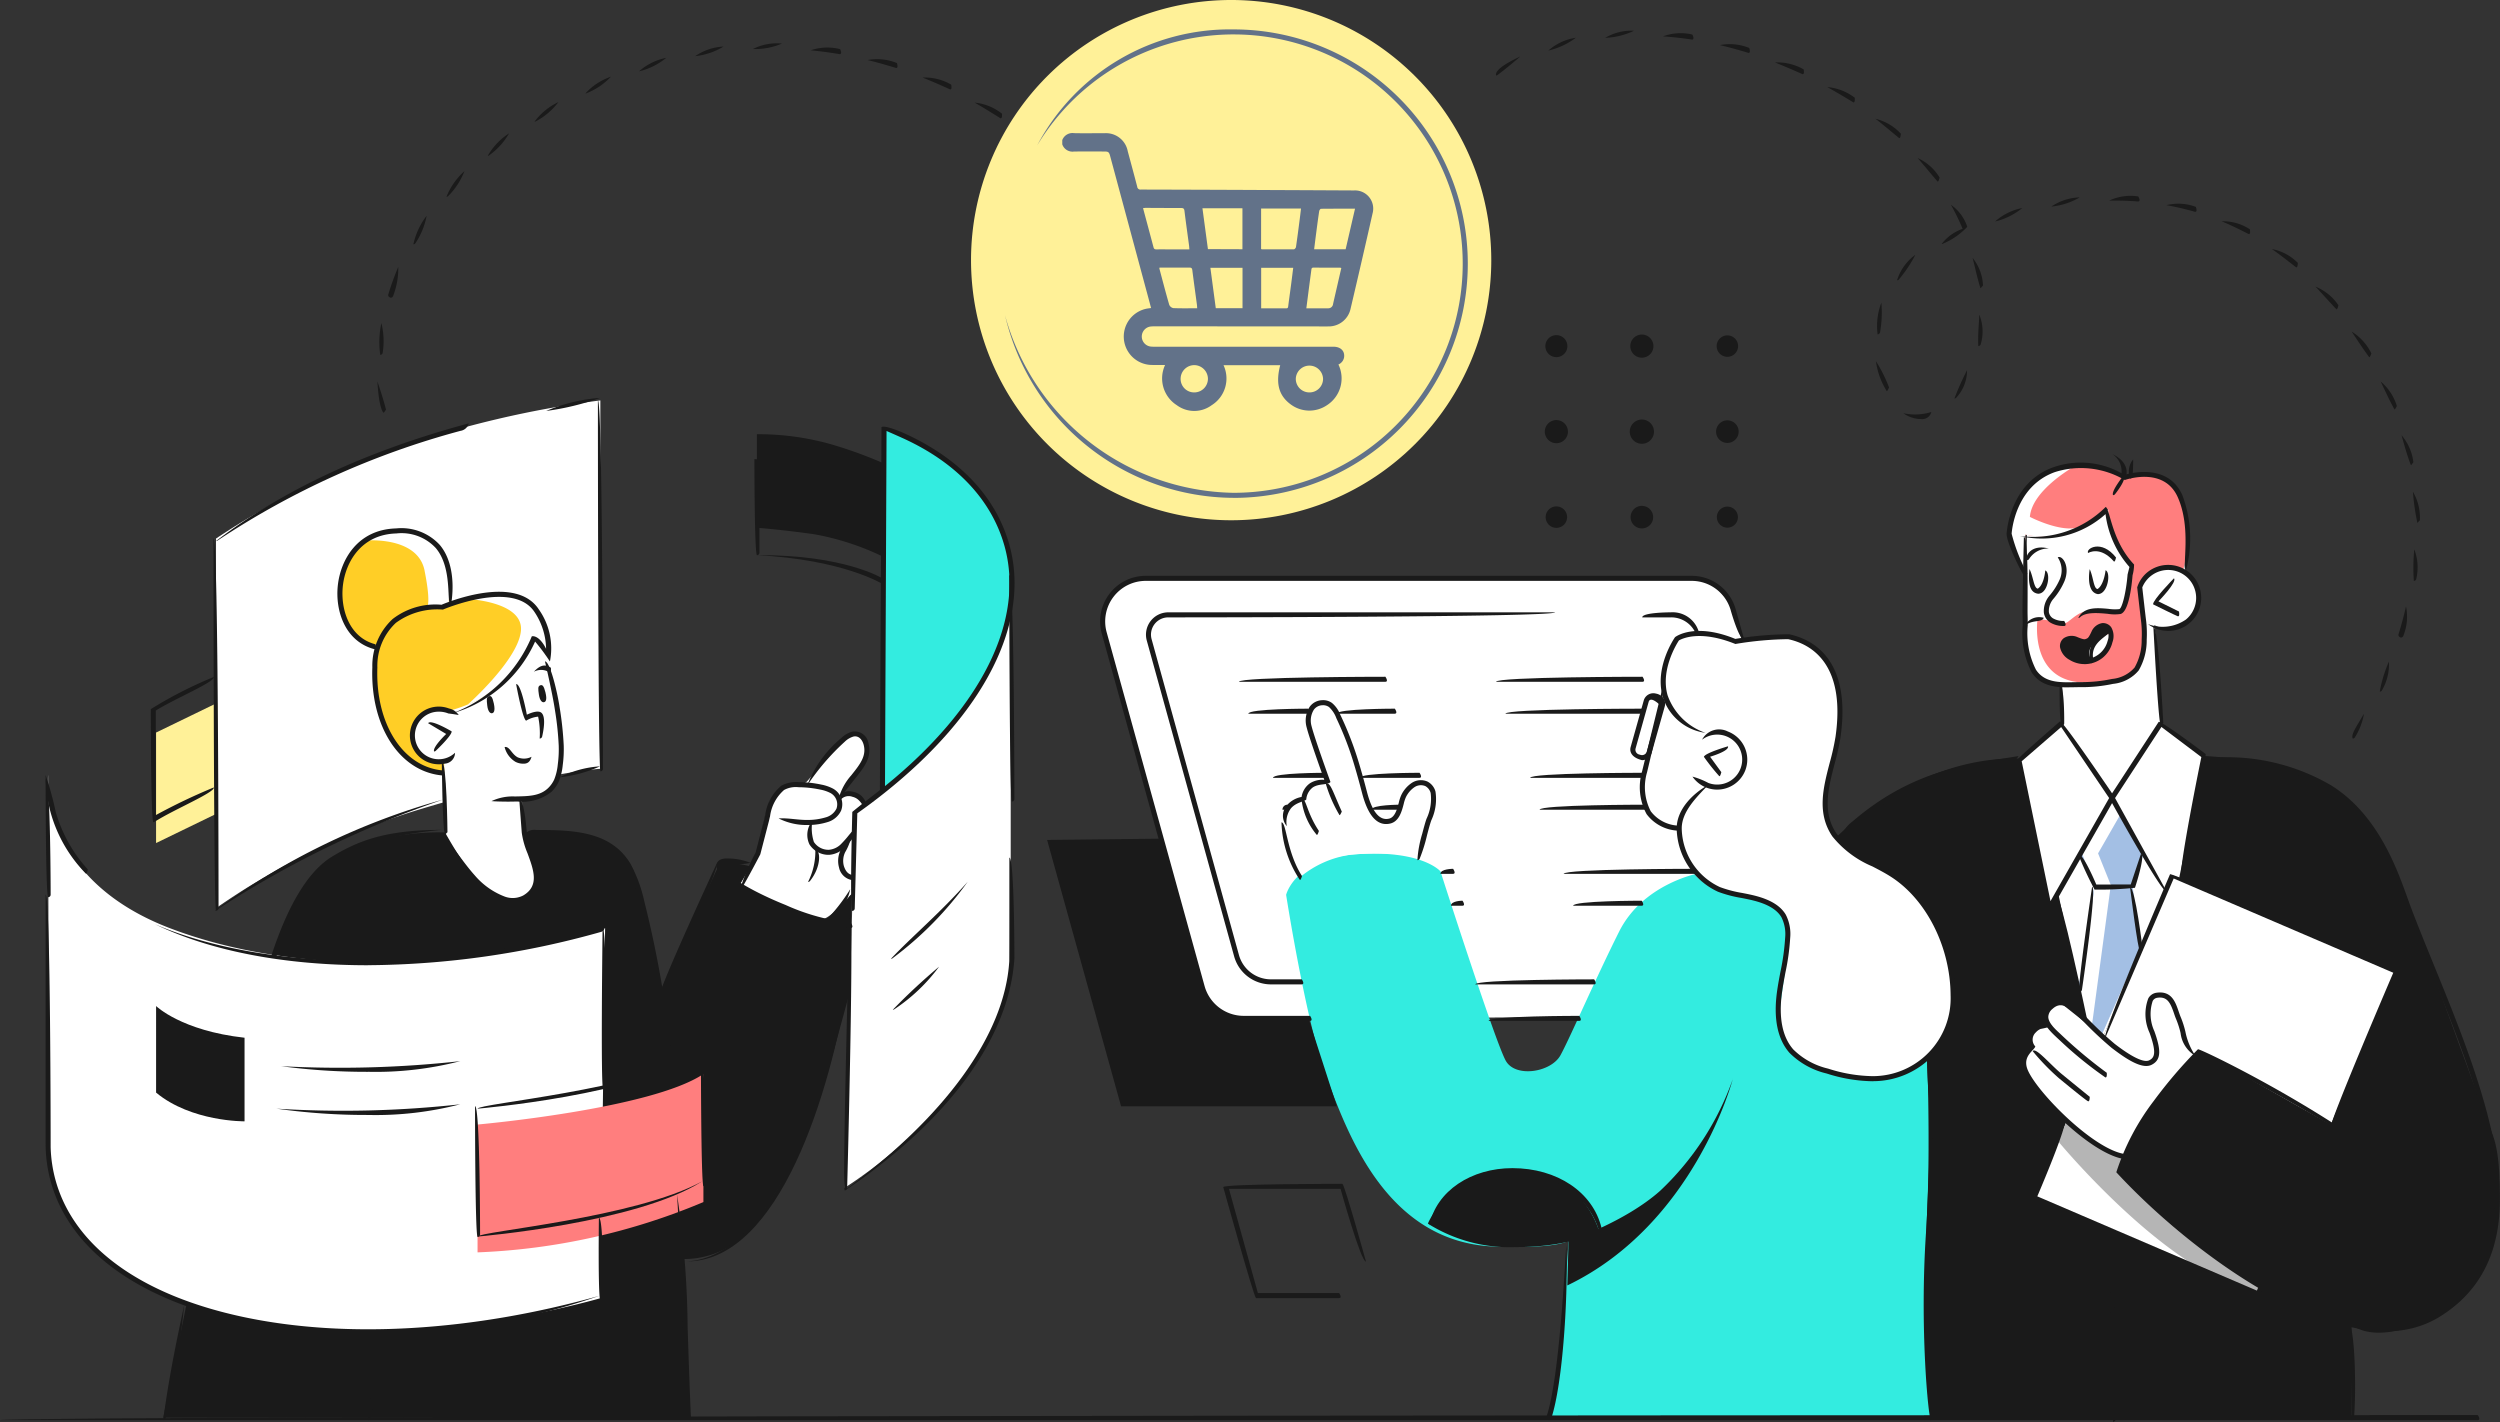 <svg id="Grupo_1016368" data-name="Grupo 1016368" xmlns="http://www.w3.org/2000/svg" xmlns:xlink="http://www.w3.org/1999/xlink" width="247.61" height="140.865" viewBox="0 0 247.61 140.865">
  <rect x="0" y="0" width="247.61" height="140.865" fill="#333333" stroke="none"/>
  <defs>
    <clipPath id="clip-path">
      <rect id="Rectángulo_347003" data-name="Rectángulo 347003" width="247.61" height="140.866" fill="none"/>
    </clipPath>
  </defs>
  <g id="Grupo_1016366" data-name="Grupo 1016366" clip-path="url(#clip-path)">
    <path id="Trazado_606793" data-name="Trazado 606793" d="M208.122,51.548s-.768,2.814.106,3.272c0,0,1.1,1.284,1,2.143s-.115,2.036-1.1,2.434-2.094,1.044-3.306.348L205.1,62.1l.51,7.478,4.77,3.626-2.231,11.9-2.678,10.028s-3.477,4.549-3.626,4.71-3.948,2.173-3.948,2.173-6.869-7.729-7.151-8.172-2.255-6.2-2.255-6.4,2.928-14.3,2.928-14.3l3.313-2.851s.853-.57.971-1.22a32.038,32.038,0,0,0,0-3.4,3.557,3.557,0,0,1-2.71-1.138C191.978,63.3,192,59.8,192,59.8l.215-8.985,3.192-.029,2.253-.754,1.765-1.11.52-.446,1.4-.846,3.886.846Z" transform="translate(8.546 2.159)" fill="#fff"/>
    <path id="Trazado_606794" data-name="Trazado 606794" d="M195.808,65.839s5.835.27,7.1-1.176.907-4.96.694-5.87a18.568,18.568,0,0,1-.247-2.775s1.528-2.888,4.253-1.6a13.746,13.746,0,0,0,.212-5.627c-.592-2.564-2.434-4.532-5.9-3.418a10.212,10.212,0,0,0-5.457-1.248c-3.007.206-6.121,3.713-6.1,6.866,0,0,1.509,3.767,1.486,3.673s.113-3.718.113-3.718a8.525,8.525,0,0,0,3.848-.108,16.346,16.346,0,0,0,4.353-2.46s.249,4.081,2.437,5.693c0,0-.24.755-.258.91s-.143,3.274-.885,3.529-3.16-.322-4.18.284-1.171,1.122-1.873.928a11.326,11.326,0,0,0-2.108-.4,2.072,2.072,0,0,0-1.354.425s-.583,6.388,3.87,6.089" transform="translate(8.631 1.999)" fill="#ff7e7e"/>
    <path id="Trazado_606795" data-name="Trazado 606795" d="M173.975,79.689s7.782-8.042,18.1-7.806L195.087,86.7l.868-1.525,2.6,12.436,1.844,1.843,6.876-16.024.671.286,2.475-12.087a37.26,37.26,0,0,1,10.331,2.023c4.294,1.75,7.183,4.865,10.431,14.067s6.651,18.346,7.84,21.5,1.4,13.944-5.105,17.554-8.895,1.169-8.895,1.169v9.21h-41.67Z" transform="translate(7.888 3.248)" fill="#1a1a1a"/>
    <path id="Trazado_606796" data-name="Trazado 606796" d="M20.467,51.62V88.227a71.806,71.806,0,0,1,20.567-9.9c12.278-3.671,17.5-3.9,17.5-3.9V37.939a99.7,99.7,0,0,0-20.031,4.7A80.068,80.068,0,0,0,20.467,51.62" transform="translate(0.928 1.72)" fill="#fff"/>
    <path id="Trazado_606797" data-name="Trazado 606797" d="M83.58,88.078s-8.337-.913-13.169-5.794L64.707,94.6S63,86.566,62.559,84.615s-.5-5.808-11.115-5.745l-8.373,0s-9.986-.373-13.387,5.243-3.542,8.459-3.542,8.459l-8.356,32.963-2.322,11.3h52.02l-.561-15.711a8.818,8.818,0,0,0,7.428-3.889,45.6,45.6,0,0,0,6.239-12.352c.913-2.9,2.892-10.276,2.892-10.276Z" transform="translate(0.701 3.575)" fill="#1a1a1a"/>
    <path id="Trazado_606798" data-name="Trazado 606798" d="M167.776,60.906,166.708,57.3l-1.721-1.908-1.692-.564H108.272l-1.491.448-1.82,1.82-.569,1.682.437,2.132,9.426,34.077.709,1.6,1.211,1.143,1.3.653,34.347-.122,21.962-12.892Z" transform="translate(4.733 2.486)" fill="#fff"/>
    <path id="Trazado_606799" data-name="Trazado 606799" d="M163.094,59.9l-1-1.226-1.38-.415-50.123.01-1.292.666-.482,1.486,8.919,32.133.914,1.208,1.8.846h33.511s17.347-12.858,17.347-13S163.094,59.9,163.094,59.9" transform="translate(4.934 2.641)" fill="#fff"/>
    <path id="Trazado_606800" data-name="Trazado 606800" d="M162.566,82.867s-5.374,1.045-7.72,5.724-4.891,10.575-5.814,12.256-4.388,2.251-5.388.6-6.5-18.812-6.5-18.812-1.775-2.092-8.106-1.716-7.179,4.045-7.179,4.045,2.033,13.06,4.071,18.288,5.915,16.59,17.248,16.559c0,0,4.86.231,6.651-.563,0,0-.895,14.78-1.945,17.493h37.832s-.481-13.12-.462-17.1.614-10.854.245-14.978a41.869,41.869,0,0,1,0-7.462l-16.247-16Z" transform="translate(5.525 3.667)" fill="#33ece0"/>
    <path id="Trazado_606801" data-name="Trazado 606801" d="M147.511,33.933a1.09,1.09,0,1,0-1.09-1.09,1.089,1.089,0,0,0,1.09,1.09" transform="translate(6.638 1.44)" fill="#1a1a1a"/>
    <path id="Trazado_606802" data-name="Trazado 606802" d="M155.615,33.991a1.146,1.146,0,1,0-1.147-1.147,1.147,1.147,0,0,0,1.147,1.147" transform="translate(7.003 1.437)" fill="#1a1a1a"/>
    <path id="Trazado_606803" data-name="Trazado 606803" d="M163.713,33.9a1.062,1.062,0,1,0-1.063-1.061,1.061,1.061,0,0,0,1.063,1.061" transform="translate(7.374 1.441)" fill="#1a1a1a"/>
    <path id="Trazado_606804" data-name="Trazado 606804" d="M147.514,42.093a1.146,1.146,0,1,0-1.147-1.147,1.146,1.146,0,0,0,1.147,1.147" transform="translate(6.636 1.805)" fill="#1a1a1a"/>
    <path id="Trazado_606805" data-name="Trazado 606805" d="M155.617,42.151a1.2,1.2,0,1,0-1.2-1.2,1.2,1.2,0,0,0,1.2,1.2" transform="translate(7.001 1.802)" fill="#1a1a1a"/>
    <path id="Trazado_606806" data-name="Trazado 606806" d="M163.716,42.063a1.118,1.118,0,1,0-1.12-1.117,1.117,1.117,0,0,0,1.12,1.117" transform="translate(7.372 1.806)" fill="#1a1a1a"/>
    <path id="Trazado_606807" data-name="Trazado 606807" d="M147.51,50.106a1.062,1.062,0,1,0-1.061-1.061,1.061,1.061,0,0,0,1.061,1.061" transform="translate(6.64 2.175)" fill="#1a1a1a"/>
    <path id="Trazado_606808" data-name="Trazado 606808" d="M155.613,50.164a1.117,1.117,0,1,0-1.117-1.117,1.117,1.117,0,0,0,1.117,1.117" transform="translate(7.005 2.173)" fill="#1a1a1a"/>
    <path id="Trazado_606809" data-name="Trazado 606809" d="M163.712,50.086a1.043,1.043,0,1,0-1.043-1.042,1.042,1.042,0,0,0,1.043,1.042" transform="translate(7.375 2.176)" fill="#1a1a1a"/>
    <path id="Trazado_606810" data-name="Trazado 606810" d="M134.93,81.79l1.226-4.052s.99-2.679-.4-3.126-2.231,1.1-2.49,1.939-.582,2.224-2.276,1.519c0,0-.927-.658-1.607-3.536a44.589,44.589,0,0,0-2.319-6.529s-.678-1.845-2.008-1.35-1.017,2.1-.613,3.321,1.439,4.546,1.439,4.546-2.143-.185-2.268,1.614c0,0-1.826.563-1.936,1.915a12.406,12.406,0,0,0,.866,4.541c.363.751.681,1.291.681,1.291a9.966,9.966,0,0,1,5.1-2.252,30.07,30.07,0,0,1,6.6.158" transform="translate(5.516 3.018)" fill="#fff"/>
    <path id="Trazado_606811" data-name="Trazado 606811" d="M42.3,79.69l-.086-7.039s-2.173.691-3.141-2.026,3.6-3.211,4.058-2.978c0,0,2.889-1.356,4.074-2.085,2.215-1.365,3.937-5.19,3.937-5.19l1.344,1.917,1.2,7.036s.4,4.677-.656,5.793a4.04,4.04,0,0,1-3.116,1.291l.247,3.3s.839,2.7.96,3.159.753,2.659-1.238,3.259-3.651-.626-4.639-1.809A48.677,48.677,0,0,1,42.3,79.69" transform="translate(1.766 2.737)" fill="#fff"/>
    <path id="Trazado_606812" data-name="Trazado 606812" d="M70.149,84.345l1.681-2.851s.969-5.124,1.38-5.5a3.218,3.218,0,0,1,3.064-1.431,3.256,3.256,0,0,0,.476-.323c.056-.079,3.989-4.519,3.989-4.519a1.666,1.666,0,0,1,1.554.2,1.848,1.848,0,0,1,.146,2.259c-.351.615-2.356,3.272-2.356,3.272s2.029.02,2.238.933l-.837.88-.258,8.041s-1.98,2.408-2.96,2.587c0,0-6.373-1.841-8.116-3.549" transform="translate(3.18 3.156)" fill="#fff"/>
    <path id="Trazado_606813" data-name="Trazado 606813" d="M52.643,62.7a5.675,5.675,0,0,0-1.321-4.957c-2.051-2.414-8.478-.085-8.478-.085a6.818,6.818,0,0,0-.437-5.057,5.237,5.237,0,0,0-6.945-1.762c-2.654,1.331-3.635,4.756-3.114,7.1s2.138,3.769,3.637,3.833a13.934,13.934,0,0,0,.129,6.252c.866,3.353,2.979,6,6.426,6.242l-.015-1.161s-2.59.39-3-1.821a2.739,2.739,0,0,1,1.851-3.259,8.031,8.031,0,0,1,1.7.083,14.143,14.143,0,0,0,3.049-1.2,14.151,14.151,0,0,0,3.484-2.964c.418-.558,1.872-2.993,1.872-2.993a5.44,5.44,0,0,1,1.16,1.747" transform="translate(1.461 2.276)" fill="#ffce26"/>
    <path id="Trazado_606814" data-name="Trazado 606814" d="M157.719,65.972s-.407-3.88,1.244-5.443a8.7,8.7,0,0,1,5.735.285,30.37,30.37,0,0,1,5.15-.5c1.362.156,4.523,2.185,4.95,4.82a16.448,16.448,0,0,1-.19,6.6c-.43,1.679-1.217,4.315-.933,5.945a6.4,6.4,0,0,0,3.9,4.749,14.093,14.093,0,0,1,5.729,4.356c.932,1.429,2.811,4.879,2.989,7.5s-.8,6.846-3.153,8.243a10.273,10.273,0,0,1-9.425.79c-3.8-1.544-4.574-3.506-4.66-4.783s1.142-7.631.92-9.02a4.369,4.369,0,0,0-3.841-3.4c-2.258-.271-5.708-1.07-6.335-4.055s-.852-4.558-.852-4.558Z" transform="translate(7.149 2.728)" fill="#fff"/>
    <path id="Trazado_606815" data-name="Trazado 606815" d="M161.738,69.8a3.526,3.526,0,0,1,2.468-.033,2.867,2.867,0,0,1,1.414,3.439,2.812,2.812,0,0,1-3.31,1.654s-2.841,1.9-3,3.961a3.074,3.074,0,0,1-3.19-1.577,5.911,5.911,0,0,1-.447-3.442c.164-.789.262-1.784.262-1.784l-.918-.191-.366-.655,1.454-4.844.489-.471.873.429.253-.393s1.831,3.543,4.014,3.911" transform="translate(7.012 2.986)" fill="#fff"/>
    <path id="Trazado_606816" data-name="Trazado 606816" d="M81.037,78.587l-1.009,37.219s14.349-8.752,16.449-21.357V58.429a14.61,14.61,0,0,0-2.069-10.05c-3.163-5.054-10.482-7.911-10.482-7.911l-.158,35.943Z" transform="translate(3.628 1.835)" fill="#fff"/>
    <path id="Trazado_606817" data-name="Trazado 606817" d="M59.726,88.595l-.468,36.657s-14.087,4.063-25.834,3.263-19.752-3.734-24.091-7.986a15.547,15.547,0,0,1-4.691-9.113L4.559,73.424S3.6,83.614,16.619,88.6s27.62,3.071,28.954,2.934c2.551-.262,14.154-2.941,14.154-2.941" transform="translate(0.206 3.329)" fill="#fff"/>
    <path id="Trazado_606818" data-name="Trazado 606818" d="M45.248,106.764s17.185-1.526,22.37-5.005v12.684a63.935,63.935,0,0,1-22.37,4.983Z" transform="translate(2.051 4.614)" fill="#ff7e7e"/>
    <path id="Trazado_606819" data-name="Trazado 606819" d="M70.242,83.8l1-1.7s-2.851-.717-3.118-.162S70.242,83.8,70.242,83.8" transform="translate(3.088 3.705)" fill="#1a1a1a"/>
    <path id="Trazado_606820" data-name="Trazado 606820" d="M80.74,84.769s-1.855,2.275-2.619,2.438a13.224,13.224,0,0,0,2.619.5Z" transform="translate(3.542 3.843)" fill="#1a1a1a"/>
    <path id="Trazado_606821" data-name="Trazado 606821" d="M222.117,107.634l6.4-15.234-22.1-9.478-13.705,31.913,21.9,9.56.605-.7s-8.094-4.883-9.99-7.284a28.72,28.72,0,0,0-4.177-4.2,26.635,26.635,0,0,1,3.957-6.951,49.543,49.543,0,0,1,4.266-4.9Z" transform="translate(8.737 3.76)" fill="#fff"/>
    <path id="Trazado_606822" data-name="Trazado 606822" d="M203.359,81.365c-.118.087-1.069,2.9-1.069,2.9l.731,6.256L199.2,99.165l-1.688-1.729-.6-2.869,1.561-10.05-1.442-3.406,3.106-5.5Z" transform="translate(8.928 3.428)" fill="#a3bfe4"/>
    <path id="Trazado_606823" data-name="Trazado 606823" d="M198.176,62.774a2.672,2.672,0,0,1,.666-2.008A3.481,3.481,0,0,1,200.2,60s-.287-.712-.9-.667-.552,1.119-1.359,1.324-1.342-.379-1.943-.017-.821.443-.537.933a2.329,2.329,0,0,0,1.691,1.267c.837.06,1.024-.065,1.024-.065" transform="translate(8.856 2.69)" fill="#1a1a1a"/>
    <path id="Trazado_606824" data-name="Trazado 606824" d="M143.532,25.764A25.764,25.764,0,1,1,117.767,0a25.765,25.765,0,0,1,25.764,25.764" transform="translate(4.171)" fill="#fff198"/>
    <path id="Trazado_606825" data-name="Trazado 606825" d="M20.874,66.582V77.526L14.788,80.48V69.536Z" transform="translate(0.67 3.019)" fill="#fff198"/>
    <path id="Trazado_606826" data-name="Trazado 606826" d="M84.166,43.983v9.266a26.164,26.164,0,0,0-6.778-2.2c-3.277-.463-5.672-.642-5.672-.642V41.141a26.559,26.559,0,0,1,7.277.976,42.7,42.7,0,0,1,5.173,1.866" transform="translate(3.251 1.865)" fill="#1a1a1a"/>
    <path id="Trazado_606827" data-name="Trazado 606827" d="M83.766,40.468l-.158,35.943s5.581-3.889,8.362-8.314,4.189-8.342,4.345-9.668.538-6.353-1.628-9.3-3.074-4.822-10.922-8.665" transform="translate(3.791 1.835)" fill="#33ece0"/>
    <path id="Trazado_606828" data-name="Trazado 606828" d="M164.9,102.208s-3.764,14.407-16.4,20.474l.12-4.4s5.557-1.842,9.075-4.975a27.953,27.953,0,0,0,7.209-11.1" transform="translate(6.733 4.634)" fill="#1a1a1a"/>
    <path id="Trazado_606829" data-name="Trazado 606829" d="M199.807,102.974s-1.343.23-2.705.494L195,108.36s7.645,9.265,15.095,13.2l4.419,1.928.6-.694s-8.094-4.884-9.99-7.285a28.686,28.686,0,0,0-4.177-4.2,25.112,25.112,0,0,1,2.163-4.374Z" transform="translate(8.841 4.669)" fill="#b5b5b5"/>
    <path id="Trazado_606830" data-name="Trazado 606830" d="M208.562,100.454s-.913-2.125-1.166-2.948-.79-3.287-1.959-3.159-1.612,1.263-1.3,2.433,1.327,3.855.158,4.108-3.03-.963-4.343-2.125-4.6-3.735-4.6-3.735-1.046.393-1.3.962a1.747,1.747,0,0,0,.211,1.342,1.318,1.318,0,0,0-1.322.3c-.468.57-.66,1.56-.359,1.9,0,0-1.569,1.106-.555,2.51a26.085,26.085,0,0,0,4.3,4.847c1.834,1.517,3.1,2.836,5.358,3.377,0,0,1.91-3.757,2.888-5.116s3.979-4.7,3.979-4.7" transform="translate(8.691 4.277)" fill="#fff"/>
    <path id="Trazado_606831" data-name="Trazado 606831" d="M110.506,79.46l3.985,14.406.709,1.6,1.7,1.387.815.409,7.374-.026,2.82,8.735H106.538L99.212,79.588Z" transform="translate(4.498 3.603)" fill="#1a1a1a"/>
    <path id="Trazado_606832" data-name="Trazado 606832" d="M40.478,54.243c.712,3.555.19,3.7.19,3.7h1.47l.606-.31A6.773,6.773,0,0,0,42.3,52.6a5.238,5.238,0,0,0-6.946-1.762,5.1,5.1,0,0,0-.681.42c.944-.065,5.186-.129,5.808,2.981" transform="translate(1.572 2.276)" fill="#fff"/>
    <path id="Trazado_606833" data-name="Trazado 606833" d="M44.423,56.775c1.1.085,5.312.571,5.169,3.066-.166,2.863-5.264,7.38-5.281,7.394a11.78,11.78,0,0,0,1.267-.6,14.131,14.131,0,0,0,3.484-2.964c.419-.558,1.872-2.992,1.872-2.992a5.406,5.406,0,0,1,1.16,1.745,5.673,5.673,0,0,0-1.321-4.956c-1.284-1.512-4.286-1.162-6.35-.692" transform="translate(2.009 2.556)" fill="#fff"/>
    <path id="Trazado_606834" data-name="Trazado 606834" d="M200.086,59.969s-2.953,1.084-1.913,2.664a2.549,2.549,0,0,0,1.4-.837,3.05,3.05,0,0,0,.509-1.826" transform="translate(8.975 2.719)" fill="#fff"/>
    <path id="Trazado_606835" data-name="Trazado 606835" d="M191.96,50.944a7.562,7.562,0,0,0,5.343-.727c-1.812.58-4.887-1.022-4.887-1.022.207-2.57,4.057-4.812,4.556-5.091-.166,0-.333.007-.506.019-3.007.206-6.123,3.713-6.1,6.866,0,0,1.509,3.767,1.486,3.673s.113-3.718.113-3.718" transform="translate(8.631 2)" fill="#fff"/>
    <path id="Trazado_606836" data-name="Trazado 606836" d="M198.449,64.926c-6.317.4-5.342-6.257-5.342-6.257s-.284.043-.668.11a2.184,2.184,0,0,0-.569.31s-.583,6.388,3.87,6.089a27.4,27.4,0,0,0,4.437-.189,4.858,4.858,0,0,0-1.729-.063" transform="translate(8.698 2.66)" fill="#fff"/>
    <path id="Trazado_606837" data-name="Trazado 606837" d="M201.061,77.27l-2.193,3.822,1.262,3.14-1.878,13.949-.477-.436-.751-3.18,1.5-10.144-1.245-3.329,2.978-5.49Z" transform="translate(8.933 3.428)" fill="#fff"/>
    <path id="Trazado_606838" data-name="Trazado 606838" d="M152.247,116.893s-1.746-6.274-8.38-5.966-8.579,5.237-8.579,5.237a15.277,15.277,0,0,0,8.7,2.327c5.595,0,8.263-1.6,8.263-1.6" transform="translate(6.134 5.029)" fill="#1a1a1a"/>
    <path id="Trazado_606839" data-name="Trazado 606839" d="M70.148,84.614a20.885,20.885,0,0,1,1.514-3.538l.832-3.242c.035-.156.072-.32.114-.481a4.561,4.561,0,0,1,1.606-2.9,3.125,3.125,0,0,1,1.709-.35,11.179,11.179,0,0,1,2.249.247,4.181,4.181,0,0,1,1.053.348,1.763,1.763,0,0,1,.9,2.231A2.132,2.132,0,0,1,78.86,78.04a6.475,6.475,0,0,1-2,.31,6.074,6.074,0,0,1-2.927-.653c.986-.051,1.865.154,2.776.154a6.257,6.257,0,0,0,1.974-.28,1.677,1.677,0,0,0,.984-.837,1.273,1.273,0,0,0-.677-1.589,3.6,3.6,0,0,0-.927-.3,10.7,10.7,0,0,0-2.147-.235,2.427,2.427,0,0,0-1.438.274,4.17,4.17,0,0,0-1.387,2.595c-.041.158-.076.317-.112.476l-.855,3.3c-.073.153-1.308,2.486-1.763,3.238a.25.25,0,0,1-.214.12" transform="translate(3.18 3.36)" fill="#1a1a1a"/>
    <path id="Trazado_606840" data-name="Trazado 606840" d="M80.888,83.6A1.572,1.572,0,0,1,79.5,82.337a2.456,2.456,0,0,1,.149-1.7,6.308,6.308,0,0,1,1.135-1.707,5.286,5.286,0,0,1-.677,1.9,1.964,1.964,0,0,0-.13,1.35c.183.584.47.867.935.917.207.4.1.5-.027.5" transform="translate(3.6 3.579)" fill="#1a1a1a"/>
    <path id="Trazado_606841" data-name="Trazado 606841" d="M79.623,75.869a5.637,5.637,0,0,1,1.217-2.213c.857-1.071,1.525-1.907,1.236-3.021-.119-.462-.463-.953-1.024-.823a2.084,2.084,0,0,0-.851.511,23.19,23.19,0,0,0-3.73,4.351,11.456,11.456,0,0,1,3.4-4.731,2.552,2.552,0,0,1,1.065-.617,1.387,1.387,0,0,1,1.622,1.183c.349,1.357-.464,2.374-1.18,3.272-.623.784-1.094,1.384-1.56,1.988a.249.249,0,0,1-.2.1" transform="translate(3.467 3.141)" fill="#1a1a1a"/>
    <path id="Trazado_606842" data-name="Trazado 606842" d="M81.937,76.514c-.384-.629-.659-.883-1.13-1a1.064,1.064,0,0,0-1.161.3c-.066-.782.55-.965,1.28-.781a1.626,1.626,0,0,1,1.249,1.158c-.186.324-.212.327-.237.327" transform="translate(3.611 3.399)" fill="#1a1a1a"/>
    <path id="Trazado_606843" data-name="Trazado 606843" d="M78.629,81.14A2.233,2.233,0,0,1,76.7,80.1a2.194,2.194,0,0,1,.3-2.339,4.331,4.331,0,0,0,.141,2.1,1.715,1.715,0,0,0,1.488.779A1.924,1.924,0,0,0,79.9,80a9.392,9.392,0,0,0,.65-.735c.124-.151.253-.307.4-.479.23.5.1.65-.016.8-.211.254-.409.493-.685.769a2.4,2.4,0,0,1-1.6.785Z" transform="translate(3.468 3.526)" fill="#1a1a1a"/>
    <path id="Trazado_606844" data-name="Trazado 606844" d="M76.56,83.7a6.686,6.686,0,0,0,.723-3.208c.506.022.643,1.64-.528,3.114a.252.252,0,0,1-.2.094" transform="translate(3.471 3.65)" fill="#1a1a1a"/>
    <path id="Trazado_606845" data-name="Trazado 606845" d="M227.226,128.6c-8.761,0-20.362-8.868-26.709-15.748a23.59,23.59,0,0,1,3.712-7.069,46.667,46.667,0,0,1,4.377-5.117c.406.016,12.837,6.008,20.733,12.65-7.687-5.813-19.041-11.447-20.511-12.167a48.558,48.558,0,0,0-4.2,4.934,30.8,30.8,0,0,0-3.639,6.544c9.546,10.294,23.671,18.754,31.181,14.192,10.68-6.482,4.393-21.9-.658-34.3-.879-2.159-1.711-4.2-2.416-6.1-.075-.2-.157-.425-.243-.668-1.019-2.834-2.912-8.108-7.4-10.842a24.21,24.21,0,0,0-12.242-3.038,20.416,20.416,0,0,1,12.5,2.61c4.637,2.827,6.569,8.208,7.609,11.1.088.24.167.463.24.664.7,1.892,1.534,3.927,2.411,6.082,5.123,12.568,11.5,28.209.453,34.912a9.835,9.835,0,0,1-5.2,1.354" transform="translate(9.091 3.254)" fill="#1a1a1a"/>
    <path id="Trazado_606846" data-name="Trazado 606846" d="M201.7,110.4c-3.51-.541-9.49-6.791-10.109-8.906a1.862,1.862,0,0,1,.757-2.159,1.471,1.471,0,0,1,.251-1.828,1.772,1.772,0,0,1,.644-.458,1.525,1.525,0,0,1,1.339.176,9.116,9.116,0,0,1-1.156.29,1.292,1.292,0,0,0-.463.335.977.977,0,0,0-.057,1.4c-.134.413-1.186.9-.835,2.1.58,1.977,6.421,8.045,9.669,8.549.188.409.084.5-.039.5" transform="translate(8.682 4.396)" fill="#1a1a1a"/>
    <path id="Trazado_606847" data-name="Trazado 606847" d="M199.742,102.444a38.067,38.067,0,0,1-4.513-3.672c-.869-.8-1.642-1.515-1.644-2.332a1.549,1.549,0,0,1,.567-1.14c1.268-1.173,2.475-.016,3.19.676.146.139.361.354.617.609a35.734,35.734,0,0,0,2.714,2.541c.651.5,2.631,2,3.41,1.632.561-.268.737-.781.044-2.723A4.411,4.411,0,0,1,204,94.62a1.1,1.1,0,0,1,.787-.555c1.518-.233,1.9.925,2.22,1.855.073.213.143.422.226.609a9.349,9.349,0,0,1,.443,1.4,6.417,6.417,0,0,0,1,2.391,3.023,3.023,0,0,1-1.48-2.265,8.978,8.978,0,0,0-.417-1.321c-.088-.2-.165-.421-.241-.648-.36-1.056-.677-1.679-1.667-1.523a.606.606,0,0,0-.437.317,4.077,4.077,0,0,0,.165,2.99c.616,1.734.765,2.837-.3,3.342-.94.444-2.51-.6-3.925-1.685a35.964,35.964,0,0,1-2.765-2.585c-.253-.252-.464-.464-.609-.6-1.048-1.011-1.723-1.388-2.5-.67a1.059,1.059,0,0,0-.406.773c0,.6.681,1.222,1.176,1.678a46.618,46.618,0,0,0,4.615,3.866c.03.421-.051.462-.135.462" transform="translate(8.777 4.263)" fill="#1a1a1a"/>
    <path id="Trazado_606848" data-name="Trazado 606848" d="M198.091,104.568c-.158-.055-1.458-1.106-2.911-2.3a23.039,23.039,0,0,1-2.586-2.67c.284-.442,1.725,1.319,2.9,2.283,1.453,1.19,2.75,2.239,2.752,2.24-.013.412-.085.444-.158.444" transform="translate(8.732 4.513)" fill="#1a1a1a"/>
    <path id="Trazado_606849" data-name="Trazado 606849" d="M81.2,88.215a21.253,21.253,0,0,1-6.645-1.8C72.033,85.4,67.39,83.134,67.9,81.855c.223-.552.882-.527,1.268-.513a5.919,5.919,0,0,1,2.087.43,5.761,5.761,0,0,1-2.073.072c-.4-.016-.734-.009-.816.2-.158.391,1.95,2.124,6.377,3.906A21.188,21.188,0,0,0,81.2,87.716c.249.388.138.5,0,.5" transform="translate(3.077 3.688)" fill="#1a1a1a"/>
    <path id="Trazado_606850" data-name="Trazado 606850" d="M134.874,82.186a11.355,11.355,0,0,1,.475-2.608c.152-.574.294-1.114.426-1.485a4.571,4.571,0,0,0,.412-2.561,1.1,1.1,0,0,0-.534-.684,1.149,1.149,0,0,0-1.091.123,2.545,2.545,0,0,0-.823.968,3.459,3.459,0,0,0-.218.668c-.191.734-.454,1.74-1.33,1.95-1.262.3-2.2-.72-2.8-3.03-.247-.955-.477-1.783-.7-2.534a31.645,31.645,0,0,0-1.845-4.868,2.763,2.763,0,0,0-.729-1.106,1.006,1.006,0,0,0-.654-.176,1.076,1.076,0,0,0-.846.444,2.023,2.023,0,0,0-.226,1.624c.307,1.227,1.859,5.493,1.874,5.536-.3.326-1.137.121-1.754.536a1.637,1.637,0,0,0-.643,1.2c-.239.216-1.021.278-1.522.875a2.261,2.261,0,0,0-.408,1.758,1.57,1.57,0,0,1,.029-2.084,2.49,2.49,0,0,1,1.436-.806,2.028,2.028,0,0,1,.832-1.357,2.31,2.31,0,0,1,1.417-.338c-.394-1.1-1.486-4.153-1.748-5.2a2.513,2.513,0,0,1,.306-2.042,1.581,1.581,0,0,1,1.219-.647,1.485,1.485,0,0,1,.982.271,2.819,2.819,0,0,1,.811,1.138,32.9,32.9,0,0,1,1.945,5.1c.225.756.456,1.591.706,2.552.517,2,1.247,2.9,2.2,2.669.582-.138.791-.943.962-1.59a3.675,3.675,0,0,1,.262-.784,3.032,3.032,0,0,1,.992-1.146,1.637,1.637,0,0,1,1.582-.152,1.582,1.582,0,0,1,.794.993,4.966,4.966,0,0,1-.413,2.847c-.134.373-.273.9-.422,1.467a15.627,15.627,0,0,1-.733,2.338.252.252,0,0,1-.226.142" transform="translate(5.511 3.008)" fill="#1a1a1a"/>
    <path id="Trazado_606851" data-name="Trazado 606851" d="M124.828,79.261a6.594,6.594,0,0,1-1.521-3.623c.5.023.494,1.367,1.73,3.234-.114.374-.162.389-.209.389" transform="translate(5.591 3.429)" fill="#1a1a1a"/>
    <path id="Trazado_606852" data-name="Trazado 606852" d="M126.975,77.37a13.684,13.684,0,0,1-1.373-3.158c.5-.05.624.631,1.6,2.806-.158.346-.193.352-.228.352" transform="translate(5.695 3.365)" fill="#1a1a1a"/>
    <path id="Trazado_606853" data-name="Trazado 606853" d="M123.239,83.62a10.816,10.816,0,0,1-1.82-5.705c.5.032.5,2.932,2.031,5.32-.117.373-.165.386-.211.386" transform="translate(5.505 3.533)" fill="#1a1a1a"/>
    <path id="Trazado_606854" data-name="Trazado 606854" d="M197.61,63.1a2.806,2.806,0,0,1-1.482-.422,1.837,1.837,0,0,1-.943-1.246.978.978,0,0,1,.378-.906,1.414,1.414,0,0,1,1.36-.094c.628.254.7.226.857.163s.231-.091.517-.7a1.412,1.412,0,0,1,1.06-.856,1,1,0,0,1,.895.408,1.745,1.745,0,0,1,.124,1.486,2.832,2.832,0,0,1-2.767,2.17m-1.318-2.3a.716.716,0,0,0-.43.124.478.478,0,0,0-.179.46,1.383,1.383,0,0,0,.707.863,2.342,2.342,0,0,0,2.11.178,2.411,2.411,0,0,0,1.4-1.633,1.315,1.315,0,0,0-.038-1.046.471.471,0,0,0-.444-.216.932.932,0,0,0-.664.571c-.338.724-.484.837-.785.955s-.486.137-1.228-.165a1.2,1.2,0,0,0-.444-.091" transform="translate(8.849 2.676)" fill="#1a1a1a"/>
    <path id="Trazado_606855" data-name="Trazado 606855" d="M198.133,62.988a2.425,2.425,0,0,1,1.889-3.25c.034.508-2.114,1.1-1.646,2.938-.2.308-.222.312-.243.312" transform="translate(8.975 2.708)" fill="#1a1a1a"/>
    <path id="Trazado_606856" data-name="Trazado 606856" d="M193.146,56.361c-.435-.057-.841-.332-.9-1.367a6.236,6.236,0,0,1,.047-1.085c.39.8.42,1.891.821,1.949.5-.308.694-1.264.742-1.805.483.209.339,1.674-.261,2.147a.719.719,0,0,1-.448.162" transform="translate(8.716 2.444)" fill="#1a1a1a"/>
    <path id="Trazado_606857" data-name="Trazado 606857" d="M198.806,56.4c-1.168-.193-.847-2.241-.806-2.473.37.8.374,1.9.771,1.969.5-.3.735-1.3.8-1.866.477.227.286,1.753-.335,2.219a.719.719,0,0,1-.43.151" transform="translate(8.974 2.445)" fill="#1a1a1a"/>
    <path id="Trazado_606858" data-name="Trazado 606858" d="M48.057,76.554c-.471,0-.977-.01-1.492-.047a4.9,4.9,0,0,1,2.316-.463c1.391-.024,2.462-.043,3.28-.814a2.822,2.822,0,0,0,.625-.878,5.366,5.366,0,0,0,.348-1.471,11.367,11.367,0,0,0,.093-1.865,30,30,0,0,0-.364-3.458c-.241-1.665-.989-4.862-1-4.894.518.018,1.247,3.136,1.451,4.542a32.463,32.463,0,0,1,.409,3.8,11.807,11.807,0,0,1-.1,1.947,5.777,5.777,0,0,1-.389,1.609,3.33,3.33,0,0,1-.738,1.035,4.62,4.62,0,0,1-3.352.946c-.522.011-.8.015-1.1.015" transform="translate(2.111 2.841)" fill="#1a1a1a"/>
    <path id="Trazado_606859" data-name="Trazado 606859" d="M46.334,65.966c.193-.056.338.012.486.718.166.787-.022.954-.2.97s-.39-.207-.454-.777-.085-.837.169-.912" transform="translate(2.091 2.99)" fill="#1a1a1a"/>
    <path id="Trazado_606860" data-name="Trazado 606860" d="M51.2,64.933c.192-.064.339,0,.511.7.191.782.009.954-.17.977s-.4-.194-.48-.761-.113-.834.139-.917" transform="translate(2.312 2.943)" fill="#1a1a1a"/>
    <path id="Trazado_606861" data-name="Trazado 606861" d="M52.135,63.743a1.51,1.51,0,0,0-1.551-.068c.777-.851,1.288-.656,1.689-.391.023.419-.056.459-.138.459" transform="translate(2.293 2.859)" fill="#1a1a1a"/>
    <path id="Trazado_606862" data-name="Trazado 606862" d="M41.691,72.663a2.857,2.857,0,1,1,1.019-5.527,1.518,1.518,0,0,1,.961.646c-.754-.129-1.015-.149-1.018-.149a2.55,2.55,0,0,0-1.46-.13,2.357,2.357,0,1,0,2.114,4.019A1.089,1.089,0,0,1,42.3,72.6a2.888,2.888,0,0,1-.607.066" transform="translate(1.761 3.035)" fill="#1a1a1a"/>
    <path id="Trazado_606863" data-name="Trazado 606863" d="M41.154,71.326c-.171-.431,1.2-1.732,1.2-1.732l-1.79-1.068c.255-.43,2.33.809,2.33.809.044.4-1.57,1.922-1.57,1.922a.241.241,0,0,1-.171.069" transform="translate(1.839 3.103)" fill="#1a1a1a"/>
    <path id="Trazado_606864" data-name="Trazado 606864" d="M48.934,86.006a3.32,3.32,0,0,1-1.029-.171,7.8,7.8,0,0,1-3.149-2.222,16.243,16.243,0,0,1-2.706-4.256c1.177,1.406,2.06,2.794,3.077,3.921a7.325,7.325,0,0,0,2.934,2.081,2.266,2.266,0,0,0,1.854-.1c1.616-.947,1.039-2.514.428-4.174a8.125,8.125,0,0,1-.573-2.058s-.01-.13-.248-3.3c.5-.037.74,3.187.746,3.263a7.841,7.841,0,0,0,.544,1.928c.594,1.612,1.332,3.62-.642,4.778a2.451,2.451,0,0,1-1.238.315" transform="translate(1.906 3.433)" fill="#1a1a1a"/>
    <path id="Trazado_606865" data-name="Trazado 606865" d="M42.173,79.407c-.25-.248-.315-7.286-.315-7.286.5-.005.563,7.033.563,7.033-.248.253-.249.253-.249.253" transform="translate(1.898 3.27)" fill="#1a1a1a"/>
    <path id="Trazado_606866" data-name="Trazado 606866" d="M65.278,135.523c-.389-3.287-.486-6.315-.581-9.244-.136-4.25-.275-8.645-.548-13.1a92.74,92.74,0,0,1,1.048,13.08c.094,2.928.19,5.954.329,9a2.914,2.914,0,0,1-.249.261" transform="translate(2.908 5.131)" fill="#1a1a1a"/>
    <path id="Trazado_606867" data-name="Trazado 606867" d="M64.142,102.657a142.773,142.773,0,0,0-3.072-16.85,13.636,13.636,0,0,0-1.277-3.513c-1.823-3.13-5.626-3.144-8.983-3.157-.387,0-.768,0-1.138-.009a1.194,1.194,0,0,1,1.143-.491c3.489.013,7.443.029,9.409,3.407a14.062,14.062,0,0,1,1.333,3.64,108.53,108.53,0,0,1,2.835,16.7c-.233.273-.239.274-.249.274" transform="translate(2.252 3.565)" fill="#1a1a1a"/>
    <path id="Trazado_606868" data-name="Trazado 606868" d="M51.235,70.211a7.951,7.951,0,0,0-.153-2.17,2.808,2.808,0,0,0-1.19.4c-.362-.177-.99-3.62-.99-3.62.492-.09,1.061,3.027,1.061,3.027.485-.226,1.116-.438,1.424-.206.492.382.228,1.786.092,2.373a.251.251,0,0,1-.245.193" transform="translate(2.217 2.939)" fill="#1a1a1a"/>
    <path id="Trazado_606869" data-name="Trazado 606869" d="M26,91.256c-.211-.056-.281-.2-.237-.329,1.657-5,3.656-8.246,5.942-9.64,2.695-1.643,5.458-2.659,10.895-2.659-5.32.5-8.013,1.49-10.633,3.087-2.183,1.331-4.11,4.482-5.728,9.369a.252.252,0,0,1-.237.172" transform="translate(1.168 3.565)" fill="#1a1a1a"/>
    <path id="Trazado_606870" data-name="Trazado 606870" d="M15.465,135.048c.548-4.178,1.329-7.909,2.077-11.391a89.5,89.5,0,0,1-1.832,11.191.249.249,0,0,1-.245.2" transform="translate(0.701 5.606)" fill="#1a1a1a"/>
    <path id="Trazado_606871" data-name="Trazado 606871" d="M34.865,134.935c.324-3.04.815-5.738,1.3-8.792a39.948,39.948,0,0,1-1.051,8.594.249.249,0,0,1-.245.2" transform="translate(1.581 5.719)" fill="#1a1a1a"/>
    <path id="Trazado_606872" data-name="Trazado 606872" d="M42.172,74.258c-4.221-.4-7.109-4.9-6.893-10.706a6.3,6.3,0,0,1,2.006-4.781,6.926,6.926,0,0,1,4.847-1.416c.758-.321,7.385-2.988,9.636.462a6.673,6.673,0,0,1,1.1,5.159A19.992,19.992,0,0,0,51.4,61a12.853,12.853,0,0,1-8.182,7.105,13.784,13.784,0,0,0,7.855-7.623c.423-.089.99.363,1.415,1.238a6.727,6.727,0,0,0-1.14-3.633c-2.109-3.229-9.01-.281-9.078-.251a6.923,6.923,0,0,0-4.664,1.315,5.831,5.831,0,0,0-1.829,4.418C35.572,69.1,38.27,73.383,42.2,73.759c.212.4.1.5-.023.5" transform="translate(1.599 2.542)" fill="#1a1a1a"/>
    <path id="Trazado_606873" data-name="Trazado 606873" d="M174.353,79.94a3.15,3.15,0,0,1,1.213-1.819c5.565-4.788,10.729-5.59,15.287-6.3q.588-.091,1.162-.183a1.248,1.248,0,0,1-1.087.678c-4.49.7-9.581,1.492-15.037,6.184a9.78,9.78,0,0,0-1.342,1.346.253.253,0,0,1-.2.094" transform="translate(7.905 3.248)" fill="#1a1a1a"/>
    <path id="Trazado_606874" data-name="Trazado 606874" d="M194.314,87.1c-.246-.2-3.261-14.848-3.261-14.848.083-.239,4.318-3.907,4.318-3.907.37.049,5.155,7.13,5.155,7.13l4.616-7.078c.361-.062,4.653,3.183,4.653,3.183.092.249-2.383,12.338-2.383,12.338-.489-.1,1.955-12.035,1.955-12.035L205.413,68.9l-4.591,7.042,5.112,9.267c-.439.24-5.408-8.766-5.408-8.766l-6,10.535a.249.249,0,0,1-.216.126M191.574,72.3l2.852,13.854,5.81-10.211-4.751-7.031Z" transform="translate(8.662 3.099)" fill="#1a1a1a"/>
    <path id="Trazado_606875" data-name="Trazado 606875" d="M198.53,84.439a34.384,34.384,0,0,1-1.622-3.488c.462-.193,1.789,2.988,1.789,2.988l3.413-.006,1.012-3.038c.475.158-.595,3.366-.595,3.366a33.161,33.161,0,0,1-4,.179" transform="translate(8.927 3.668)" fill="#1a1a1a"/>
    <path id="Trazado_606876" data-name="Trazado 606876" d="M204.763,69.2c-.25-.238-.736-9.853-.736-9.853.5-.025.985,9.59.985,9.59a2.43,2.43,0,0,1-.249.263" transform="translate(9.25 2.691)" fill="#1a1a1a"/>
    <path id="Trazado_606877" data-name="Trazado 606877" d="M195.349,68.945c-.249-.254-.2-4.061-.2-4.061.5.006.452,3.813.452,3.813a.25.25,0,0,1-.25.248" transform="translate(8.847 2.942)" fill="#1a1a1a"/>
    <path id="Trazado_606878" data-name="Trazado 606878" d="M197.026,94.435c-.247-.286,1.253-10.424,1.253-10.424.5.073-1.006,10.211-1.006,10.211a.25.25,0,0,1-.248.213" transform="translate(8.932 3.809)" fill="#1a1a1a"/>
    <path id="Trazado_606879" data-name="Trazado 606879" d="M202.828,90.532c-.248-.22-1.008-6.465-1.008-6.465.5-.062,1.255,6.185,1.255,6.185-.227.279-.238.28-.248.28" transform="translate(9.15 3.811)" fill="#1a1a1a"/>
    <path id="Trazado_606880" data-name="Trazado 606880" d="M197.608,97.276c-.245-.2-2.84-12.636-2.84-12.636.489-.1,3.084,12.335,3.084,12.335-.209.3-.228.3-.244.3" transform="translate(8.83 3.837)" fill="#1a1a1a"/>
    <path id="Trazado_606881" data-name="Trazado 606881" d="M200.261,135.576c-.249-.248-.352-18.906-.352-18.906.5,0,.6,18.654.6,18.654-.248.252-.25.252-.25.252" transform="translate(9.064 5.29)" fill="#1a1a1a"/>
    <path id="Trazado_606882" data-name="Trazado 606882" d="M146.762,135.306c-.21-.056-.282-.2-.237-.329,1.142-3.413,1.675-12.258,1.959-17.009.213,4.805-.322,13.692-1.484,17.168a.25.25,0,0,1-.237.17" transform="translate(6.643 5.348)" fill="#1a1a1a"/>
    <path id="Trazado_606883" data-name="Trazado 606883" d="M49.669,72.43a1.681,1.681,0,0,1-.785-.185,2.359,2.359,0,0,1-1.073-1.463c.49-.1.686.7,1.3,1.02a1.605,1.605,0,0,0,1.364-.057c-.163.612-.5.686-.81.686" transform="translate(2.168 3.209)" fill="#1a1a1a"/>
    <path id="Trazado_606884" data-name="Trazado 606884" d="M196.136,65.772c-1.339,0-2.733-.159-3.595-1.475a8.461,8.461,0,0,1-.895-4.651c0-.341,0-.674-.013-1-.032-1.056.126-7.5.133-7.777.5.079.337,6.719.367,7.762.01.326.013.665.014,1.009a8,8,0,0,0,.811,4.378c.852,1.3,2.351,1.272,3.819,1.242.185,0,.371-.008.552-.008a14.548,14.548,0,0,0,3.168-.314,3.361,3.361,0,0,0,2.234-1.13,5.453,5.453,0,0,0,.7-2.769,10.683,10.683,0,0,0-.043-1.691c-.164-1.364-.4-3.479-.4-3.479a3.129,3.129,0,0,1,.994-1.483,3.271,3.271,0,1,1,.087,5.124,4.049,4.049,0,0,0,3.748-.458,2.769,2.769,0,1,0-4.325-3.179c.04.358.245,2.19.394,3.417a11.1,11.1,0,0,1,.044,1.772,5.893,5.893,0,0,1-.789,3.026,3.781,3.781,0,0,1-2.539,1.338,14.9,14.9,0,0,1-3.274.326c-.18,0-.362,0-.546.007-.214,0-.432.008-.65.008" transform="translate(8.688 2.307)" fill="#1a1a1a"/>
    <path id="Trazado_606885" data-name="Trazado 606885" d="M192.054,53.131c-.221-.368.373-1.617,2.157-1.155a2.233,2.233,0,0,0-1.929,1.011.251.251,0,0,1-.228.144" transform="translate(8.705 2.352)" fill="#1a1a1a"/>
    <path id="Trazado_606886" data-name="Trazado 606886" d="M200.413,53.277c-1.358-1.578-2.52-.88-2.569-.851-.256-.432,1.317-1.4,2.767.446-.089.387-.143.4-.2.4" transform="translate(8.969 2.348)" fill="#1a1a1a"/>
    <path id="Trazado_606887" data-name="Trazado 606887" d="M206.46,58.559c-.111-.026-2.456-1.186-2.456-1.186-.068-.4,2.064-2.579,2.064-2.579.356.35-1.535,2.283-1.535,2.283l2.036,1.009c.07.423-.018.474-.11.474" transform="translate(9.249 2.484)" fill="#1a1a1a"/>
    <path id="Trazado_606888" data-name="Trazado 606888" d="M200.207,47c-.2-.407,1.034-1.932,1.034-1.932.39.315-.838,1.839-.838,1.839a.254.254,0,0,1-.2.093" transform="translate(9.076 2.043)" fill="#1a1a1a"/>
    <path id="Trazado_606889" data-name="Trazado 606889" d="M197.164,59.029c.557-1.128,1.893-1,2.969-.907a4.341,4.341,0,0,0,1.091.03c.289-.075.683-1.709.823-3.427l.185-.747a9.729,9.729,0,0,1-2.369-5.237,9.446,9.446,0,0,1-8.469,2.172,10.161,10.161,0,0,0,8.484-2.881c.439.189.571,3.345,2.811,5.7a4.11,4.11,0,0,1-.149,1.073c-.083,1.052-.38,3.617-1.19,3.829a4.165,4.165,0,0,1-1.263-.016c-.926-.085-2.186-.2-2.749.339a.244.244,0,0,1-.174.07" transform="translate(8.677 2.178)" fill="#1a1a1a"/>
    <path id="Trazado_606890" data-name="Trazado 606890" d="M191.891,59.23a1.624,1.624,0,0,1,1.831-.692c-.177.466-.979.191-1.7.653a.251.251,0,0,1-.136.039" transform="translate(8.7 2.651)" fill="#1a1a1a"/>
    <path id="Trazado_606891" data-name="Trazado 606891" d="M245.415,134.576H0c0-.5,245.415-.5,245.415-.5.25.388.138.5,0,.5" transform="translate(0 6.079)" fill="#1a1a1a"/>
    <path id="Trazado_606892" data-name="Trazado 606892" d="M162.808,75.073a2.975,2.975,0,0,1-2.449-1.288,7.542,7.542,0,0,1,1.577.629,2.475,2.475,0,1,0-.629-4.283,1.911,1.911,0,0,1,2.555-.816,2.977,2.977,0,0,1,1.735,3.833,2.989,2.989,0,0,1-2.789,1.924" transform="translate(7.27 3.134)" fill="#1a1a1a"/>
    <path id="Trazado_606893" data-name="Trazado 606893" d="M162.966,73.67a21.224,21.224,0,0,1-1.526-1.919c.133-.389,2.389-1.04,2.389-1.04.139.48-1.774,1.033-1.774,1.033l1.113,1.528c-.1.383-.151.4-.2.4" transform="translate(7.319 3.206)" fill="#1a1a1a"/>
    <path id="Trazado_606894" data-name="Trazado 606894" d="M182.972,136.121c-.257-.314-1.106-9.128-.481-18.52.295-4.423.338-10.185.126-17.614a108.615,108.615,0,0,1,.373,17.647,126.6,126.6,0,0,0,.231,18.212c-.232.274-.241.275-.25.275" transform="translate(8.264 4.533)" fill="#1a1a1a"/>
    <path id="Trazado_606895" data-name="Trazado 606895" d="M159.262,79.31a4.094,4.094,0,0,1-3.224-1.645,5.6,5.6,0,0,1-.437-4.258l1.966-8.034c.486.119-1.484,8.166-1.484,8.166a5.188,5.188,0,0,0,.371,3.848,3.607,3.607,0,0,0,2.831,1.424c.214.4.1.5-.023.5" transform="translate(7.044 2.964)" fill="#1a1a1a"/>
    <path id="Trazado_606896" data-name="Trazado 606896" d="M155.633,72.312c-.97-.236-1.276-.779-1.13-1.3L155.8,66.4a.988.988,0,0,1,1.214-.681,1.143,1.143,0,0,1,.776.516.982.982,0,0,1,.092.748l-1.3,4.612a.986.986,0,0,1-.949.718m-.129-.518a.492.492,0,0,0,.6-.335l1.3-4.613c-.773-.722-1.043-.568-1.117-.312l-1.293,4.611a.484.484,0,0,0,.335.6Z" transform="translate(7.003 2.978)" fill="#1a1a1a"/>
    <path id="Trazado_606897" data-name="Trazado 606897" d="M178.309,104.381a15.482,15.482,0,0,1-4.525-.767,7.7,7.7,0,0,1-3.682-2.048c-1.189-1.359-1.6-3.4-1.231-6.076.092-.659.216-1.321.339-1.962a22.991,22.991,0,0,0,.465-3.363,3.713,3.713,0,0,0-.371-2.031c-.645-1.086-2.139-1.52-3.205-1.753-.253-.055-.507-.106-.761-.155a12.327,12.327,0,0,1-2.313-.612,7.047,7.047,0,0,1-4.092-6.207c-.041-1.921,1.59-3.522,3.13-4.379-1.169,1.223-2.665,2.669-2.63,4.368a6.531,6.531,0,0,0,3.782,5.755,12.008,12.008,0,0,0,2.22.583c.258.051.514.1.77.157,1.159.253,2.784.733,3.53,1.987a4.175,4.175,0,0,1,.439,2.3,23.064,23.064,0,0,1-.473,3.437c-.12.635-.245,1.291-.334,1.938-.349,2.521.024,4.432,1.113,5.677a7.255,7.255,0,0,0,3.451,1.9,14.992,14.992,0,0,0,4.379.746,7.709,7.709,0,0,0,7.751-8.011c-.024-4.827-2.44-9.57-6.012-11.8-.551-.346-1.154-.66-1.736-.962a10.1,10.1,0,0,1-3.96-2.97c-1.57-2.307-.9-4.851-.261-7.312a23.7,23.7,0,0,0,.571-2.558c1.046-7.317-2.492-9.2-4.7-9.667a33.8,33.8,0,0,0-5.218.477c-3.547-1.434-5.329-.506-5.592-.35-.228.348-1.829,2.913-1.126,5.416a6.056,6.056,0,0,0,3.755,3.735,5.134,5.134,0,0,1-4.239-3.6c-.812-2.909,1.143-5.755,1.225-5.875.138-.116,2.046-1.435,5.972.171a33.926,33.926,0,0,1,5.328-.461c2.373.506,6.19,2.507,5.086,10.228a24.46,24.46,0,0,1-.582,2.614c-.615,2.352-1.251,4.783.191,6.9a9.578,9.578,0,0,0,3.777,2.807c.591.307,1.2.626,1.77.981,3.712,2.316,6.223,7.229,6.246,12.222a8.175,8.175,0,0,1-8.146,8.513Z" transform="translate(7.134 2.71)" fill="#1a1a1a"/>
    <path id="Trazado_606898" data-name="Trazado 606898" d="M125.027,98.64h-6.578a4.527,4.527,0,0,1-4.352-3.312l-9.7-35.049a4.518,4.518,0,0,1,4.353-5.722h54.082a4.53,4.53,0,0,1,4.352,3.314l.838,2.979c-.482.136-1.321-2.844-1.321-2.844a4.024,4.024,0,0,0-3.869-2.948H108.753a4.018,4.018,0,0,0-3.871,5.088l9.7,35.049a4.023,4.023,0,0,0,3.87,2.945h6.578c.249.389.138.5,0,.5" transform="translate(4.726 2.474)" fill="#1a1a1a"/>
    <path id="Trazado_606899" data-name="Trazado 606899" d="M150.028,96.75h-8.987c0-.5,8.987-.5,8.987-.5.25.389.138.5,0,.5" transform="translate(6.395 4.364)" fill="#1a1a1a"/>
    <path id="Trazado_606900" data-name="Trazado 606900" d="M160.973,60.305a2.647,2.647,0,0,0-2.543-1.788H155.6c0-.5,2.825-.5,2.825-.5a2.7,2.7,0,0,1,2.786,1.97c-.2.315-.221.318-.243.318" transform="translate(7.055 2.63)" fill="#1a1a1a"/>
    <path id="Trazado_606901" data-name="Trazado 606901" d="M124.017,94.868H120.95a3.785,3.785,0,0,1-3.637-2.767L108.66,60.818a2.21,2.21,0,0,1,2.13-2.8H149.1c0,.5-38.315.5-38.315.5a1.708,1.708,0,0,0-1.647,2.165l8.652,31.284a3.284,3.284,0,0,0,3.155,2.4h3.067c.249.388.138.5,0,.5" transform="translate(4.923 2.63)" fill="#1a1a1a"/>
    <path id="Trazado_606902" data-name="Trazado 606902" d="M151.556,93.292H139.779c0-.5,11.777-.5,11.777-.5.25.388.138.5,0,.5" transform="translate(6.337 4.207)" fill="#1a1a1a"/>
    <path id="Trazado_606903" data-name="Trazado 606903" d="M131.9,64.622H117.386c0-.5,14.511-.5,14.511-.5.249.389.138.5,0,.5" transform="translate(5.322 2.907)" fill="#1a1a1a"/>
    <path id="Trazado_606904" data-name="Trazado 606904" d="M132.409,67.645h-5.75c0-.5,5.75-.5,5.75-.5.249.389.138.5,0,.5" transform="translate(5.743 3.044)" fill="#1a1a1a"/>
    <path id="Trazado_606905" data-name="Trazado 606905" d="M124.22,67.645h-5.943c0-.5,5.943-.5,5.943-.5.249.389.138.5,0,.5" transform="translate(5.362 3.044)" fill="#1a1a1a"/>
    <path id="Trazado_606906" data-name="Trazado 606906" d="M156.261,64.622H141.749c0-.5,14.512-.5,14.512-.5.25.389.138.5,0,.5" transform="translate(6.427 2.907)" fill="#1a1a1a"/>
    <path id="Trazado_606907" data-name="Trazado 606907" d="M156.3,67.645H142.642c0-.5,13.654-.5,13.654-.5.249.389.138.5,0,.5" transform="translate(6.467 3.044)" fill="#1a1a1a"/>
    <path id="Trazado_606908" data-name="Trazado 606908" d="M134.757,73.72h-5.906c0-.5,5.906-.5,5.906-.5.25.388.138.5,0,.5" transform="translate(5.842 3.32)" fill="#1a1a1a"/>
    <path id="Trazado_606909" data-name="Trazado 606909" d="M125.8,73.72h-5.185c0-.5,5.185-.5,5.185-.5.25.388.138.5,0,.5" transform="translate(5.469 3.32)" fill="#1a1a1a"/>
    <path id="Trazado_606910" data-name="Trazado 606910" d="M132.789,76.743h-2.843c0-.5,2.843-.5,2.843-.5.249.388.138.5,0,.5" transform="translate(5.892 3.457)" fill="#1a1a1a"/>
    <path id="Trazado_606911" data-name="Trazado 606911" d="M122.012,76.743h-.5a.49.49,0,0,1,.5-.5c.249.388.138.5,0,.5" transform="translate(5.509 3.457)" fill="#1a1a1a"/>
    <path id="Trazado_606912" data-name="Trazado 606912" d="M156.115,73.72H144.983c0-.5,11.132-.5,11.132-.5.25.388.138.5,0,.5" transform="translate(6.573 3.32)" fill="#1a1a1a"/>
    <path id="Trazado_606913" data-name="Trazado 606913" d="M156.336,76.743H145.874c0-.5,10.462-.5,10.462-.5.25.388.138.5,0,.5" transform="translate(6.614 3.457)" fill="#1a1a1a"/>
    <path id="Trazado_606914" data-name="Trazado 606914" d="M137.735,82.818h-1.258c0-.5,1.258-.5,1.258-.5.249.388.138.5,0,.5" transform="translate(6.188 3.732)" fill="#1a1a1a"/>
    <path id="Trazado_606915" data-name="Trazado 606915" d="M138.622,85.84h-1.148c0-.5,1.148-.5,1.148-.5.249.389.138.5,0,.5" transform="translate(6.233 3.869)" fill="#1a1a1a"/>
    <path id="Trazado_606916" data-name="Trazado 606916" d="M161.119,82.818H148.16c0-.5,12.959-.5,12.959-.5.249.388.138.5,0,.5" transform="translate(6.717 3.732)" fill="#1a1a1a"/>
    <path id="Trazado_606917" data-name="Trazado 606917" d="M155.846,85.84h-6.794c0-.5,6.794-.5,6.794-.5.25.389.138.5,0,.5" transform="translate(6.758 3.869)" fill="#1a1a1a"/>
    <path id="Trazado_606918" data-name="Trazado 606918" d="M35.669,62.036c-2.938-.748-3.941-3.814-3.656-6.35s1.965-5.514,5.772-5.62A5.16,5.16,0,0,1,42.108,51.7c1.859,2.218,1.135,5.84,1.1,5.994-.482-.136.215-3.644-1.488-5.675A4.621,4.621,0,0,0,37.8,50.566c-3.486.1-5.027,2.85-5.288,5.175s.635,5.136,3.222,5.8c.151.416.049.492-.064.492" transform="translate(1.449 2.27)" fill="#1a1a1a"/>
    <path id="Trazado_606919" data-name="Trazado 606919" d="M20.347,86.762A69.428,69.428,0,0,1,42.962,75.757,100.625,100.625,0,0,0,20.488,86.718a.255.255,0,0,1-.141.044" transform="translate(0.923 3.435)" fill="#1a1a1a"/>
    <path id="Trazado_606920" data-name="Trazado 606920" d="M53.047,73.688a10.367,10.367,0,0,1,3.982-1.08,12.994,12.994,0,0,1-3.94,1.077c-.015,0-.028,0-.042,0" transform="translate(2.405 3.292)" fill="#1a1a1a"/>
    <path id="Trazado_606921" data-name="Trazado 606921" d="M20.468,51.773c6.7-5.131,14.852-8.812,24.078-11.4q.478-.135.955-.263a.993.993,0,0,1-.82.745A81.695,81.695,0,0,0,20.608,51.728a.238.238,0,0,1-.14.045" transform="translate(0.928 1.818)" fill="#1a1a1a"/>
    <path id="Trazado_606922" data-name="Trazado 606922" d="M51.75,38.994A16.736,16.736,0,0,1,57.09,37.7a25.869,25.869,0,0,1-5.3,1.289.327.327,0,0,1-.044,0" transform="translate(2.346 1.709)" fill="#1a1a1a"/>
    <path id="Trazado_606923" data-name="Trazado 606923" d="M80.75,88.387c-.251-.257.009-9.805.009-9.805,1.018-.841,1.894-1.495,2.733-2.158l.158-35.955c.349-.228,2.029.5,2.58.762,5.295,2.481,8.78,6.238,10.078,10.866,2.155,7.678-2.441,16.718-12.366,24.608-.926.735-1.786,1.38-2.687,2.015L81,88.145a.249.249,0,0,1-.249.243m3.4-47.536-.154,35.173c9.512-7.69,13.9-16.408,11.832-23.791-1.258-4.485-4.65-8.133-9.811-10.549-.39-.183-1.347-.605-1.868-.833" transform="translate(3.656 1.833)" fill="#1a1a1a"/>
    <path id="Trazado_606924" data-name="Trazado 606924" d="M80.03,113.989c-.25-.258.5-27.928.5-27.928.5.014-.25,27.685-.25,27.685a.248.248,0,0,1-.249.244" transform="translate(3.626 3.902)" fill="#1a1a1a"/>
    <path id="Trazado_606925" data-name="Trazado 606925" d="M80.028,114.207c9.86-7.233,15.854-15.332,16.305-22.68.014-.316.01-10.267.01-10.267.5,0,.5,9.962.5,9.962-.476,7.839-6.549,16.078-16.677,22.941a.255.255,0,0,1-.141.044" transform="translate(3.628 3.684)" fill="#1a1a1a"/>
    <path id="Trazado_606926" data-name="Trazado 606926" d="M95.884,76.918c-.25-.25-.258-22.467-.258-22.467.5,0,.507,22.218.507,22.218a.25.25,0,0,1-.249.25" transform="translate(4.336 2.469)" fill="#1a1a1a"/>
    <path id="Trazado_606927" data-name="Trazado 606927" d="M56.892,123.6c-.249-.254-.147-8.217-.147-8.217.5.007.4,7.971.4,7.971a.25.25,0,0,1-.25.247" transform="translate(2.572 5.231)" fill="#1a1a1a"/>
    <path id="Trazado_606928" data-name="Trazado 606928" d="M57.147,103.863c-.25-.253-.05-15.929-.05-15.929.5.007.3,15.681.3,15.681a.248.248,0,0,1-.249.248" transform="translate(2.585 3.987)" fill="#1a1a1a"/>
    <path id="Trazado_606929" data-name="Trazado 606929" d="M35.769,91.632c-8.132,0-15.48-1.36-21.086-4.063,10.751,4.629,27.547,4.91,44.047.278l.466-.133a.478.478,0,0,1-.329.614,86.537,86.537,0,0,1-23.1,3.3" transform="translate(0.666 3.97)" fill="#1a1a1a"/>
    <path id="Trazado_606930" data-name="Trazado 606930" d="M8.312,83.2a14.019,14.019,0,0,1-3.468-5.966,14.329,14.329,0,0,1-.524-3.807A32.589,32.589,0,0,1,5.327,77.1,14.317,14.317,0,0,0,8.5,82.781c-.067.4-.128.417-.186.417" transform="translate(0.196 3.329)" fill="#1a1a1a"/>
    <path id="Trazado_606931" data-name="Trazado 606931" d="M35.229,101.6a63.923,63.923,0,0,1-8.594-.559,108.869,108.869,0,0,0,17.745-.5,33.444,33.444,0,0,1-9.151,1.056" transform="translate(1.208 4.559)" fill="#1a1a1a"/>
    <path id="Trazado_606932" data-name="Trazado 606932" d="M35.249,105.687a63.519,63.519,0,0,1-9.052-.625,105.125,105.125,0,0,0,18.2-.433,33.371,33.371,0,0,1-9.151,1.058" transform="translate(1.188 4.744)" fill="#1a1a1a"/>
    <path id="Trazado_606933" data-name="Trazado 606933" d="M36.257,128.316a60,60,0,0,1-12.471-1.233C13.458,124.877,6.731,119.96,4.844,113.24a14.223,14.223,0,0,1-.518-3.438l-.005-.512V84.768c.5,0,.5,25.023.5,25.023a13.735,13.735,0,0,0,.5,3.313c1.834,6.534,8.425,11.324,18.564,13.488,10.2,2.177,22.736,1.431,35.309-2.1a70.183,70.183,0,0,1-22.943,3.82" transform="translate(0.196 3.843)" fill="#1a1a1a"/>
    <path id="Trazado_606934" data-name="Trazado 606934" d="M4.57,85.513c-.249-.25-.249-11.658-.249-11.658.5,0,.5,11.408.5,11.408a.25.25,0,0,1-.25.25" transform="translate(0.196 3.348)" fill="#1a1a1a"/>
    <path id="Trazado_606935" data-name="Trazado 606935" d="M20.479,87.884c-.25-.251-.25-36.857-.25-36.857.5,0,.5,36.606.5,36.606a.251.251,0,0,1-.249.251" transform="translate(0.917 2.313)" fill="#1a1a1a"/>
    <path id="Trazado_606936" data-name="Trazado 606936" d="M56.9,74.678c-.249-.251-.249-36.739-.249-36.739.5,0,.5,36.489.5,36.489a.251.251,0,0,1-.25.251" transform="translate(2.568 1.72)" fill="#1a1a1a"/>
    <path id="Trazado_606937" data-name="Trazado 606937" d="M84.417,91.175c1.916-2.055,4.94-4.606,7.6-7.627a34.686,34.686,0,0,1-7.443,7.575.241.241,0,0,1-.153.052" transform="translate(3.827 3.788)" fill="#1a1a1a"/>
    <path id="Trazado_606938" data-name="Trazado 606938" d="M65.052,120.711c8.912-.5,13.814-17.307,15.955-27.388-1.682,10.336-6.693,27.388-15.955,27.388" transform="translate(2.949 4.231)" fill="#1a1a1a"/>
    <path id="Trazado_606939" data-name="Trazado 606939" d="M62.571,94.715c-.227-.356,5.557-12.848,5.557-12.848.455.211-5.329,12.7-5.329,12.7a.252.252,0,0,1-.228.145" transform="translate(2.837 3.712)" fill="#1a1a1a"/>
    <path id="Trazado_606940" data-name="Trazado 606940" d="M78.122,87.481a18.089,18.089,0,0,0,2.544-3.232,4.548,4.548,0,0,1-2.416,3.2.258.258,0,0,1-.129.035" transform="translate(3.542 3.82)" fill="#1a1a1a"/>
    <path id="Trazado_606941" data-name="Trazado 606941" d="M45.248,105.282c.135-.512,15.645-1.828,22.252-5.474-6.461,4.136-22.075,5.461-22.233,5.473h-.019" transform="translate(2.051 4.525)" fill="#1a1a1a"/>
    <path id="Trazado_606942" data-name="Trazado 606942" d="M45.248,117.4c.135-.512,15.645-1.828,22.252-5.475-6.461,4.137-22.075,5.462-22.233,5.474h-.019" transform="translate(2.051 5.074)" fill="#1a1a1a"/>
    <path id="Trazado_606943" data-name="Trazado 606943" d="M45.259,117.76c-.251-.251-.251-12.954-.251-12.954.5,0,.5,12.7.5,12.7a.25.25,0,0,1-.249.251" transform="translate(2.041 4.752)" fill="#1a1a1a"/>
    <path id="Trazado_606944" data-name="Trazado 606944" d="M66.661,112.953c-.249-.25-.249-12.953-.249-12.953.5,0,.5,12.7.5,12.7a.25.25,0,0,1-.25.25" transform="translate(3.011 4.534)" fill="#1a1a1a"/>
    <path id="Trazado_606945" data-name="Trazado 606945" d="M191.949,55.186c-.394-.483-1.877-3.519-1.826-4.341.013-.2.353-5.021,4.619-6.55a8.237,8.237,0,0,1,7.039.752c.714-.212,4.343-1.122,5.74,1.989a12.2,12.2,0,0,1,.392,7.376c-.472-.172.567-4.024-.847-7.171-1.357-3.018-5.08-1.739-5.241-1.683a8.531,8.531,0,0,0-6.913-.789c-3.96,1.415-4.279,5.916-4.291,6.108a17.456,17.456,0,0,0,1.551,3.95c-.148.352-.186.36-.224.36" transform="translate(8.62 1.987)" fill="#1a1a1a"/>
    <path id="Trazado_606946" data-name="Trazado 606946" d="M14.536,78.52c-.249-.25-.249-11.193-.249-11.193a41.483,41.483,0,0,1,6.24-3.186c.151.479-3.835,2.137-5.741,3.323V77.822a58.447,58.447,0,0,1,5.741-2.739c.151.48-4,2.206-5.855,3.4a.257.257,0,0,1-.136.04" transform="translate(0.648 2.908)" fill="#1a1a1a"/>
    <path id="Trazado_606947" data-name="Trazado 606947" d="M71.728,53.018c-.25-.249-.25-9.514-.25-9.514,8.917.191,12.677,2.534,12.833,2.632-.305.4-4.014-1.9-12.334-2.368v9a.248.248,0,0,1-.249.249" transform="translate(3.241 1.972)" fill="#1a1a1a"/>
    <path id="Trazado_606948" data-name="Trazado 606948" d="M84.166,55.449C84,55.386,80.208,53.038,71.705,52.6c8.679-.057,12.44,2.284,12.6,2.384.029.419-.052.461-.134.461" transform="translate(3.251 2.385)" fill="#1a1a1a"/>
    <path id="Trazado_606949" data-name="Trazado 606949" d="M195.66,59.606a2.532,2.532,0,0,1-1.4-.354,1.407,1.407,0,0,1-.607-.964,2.346,2.346,0,0,1,.572-1.7,6.524,6.524,0,0,0,1.017-1.63,2.285,2.285,0,0,0-.215-2.145c.433-.258,1.261.844.679,2.326a6.822,6.822,0,0,1-1.09,1.76,1.847,1.847,0,0,0-.467,1.321.889.889,0,0,0,.4.625,2.081,2.081,0,0,0,1.118.263c.239.393.129.5-.007.5" transform="translate(8.779 2.393)" fill="#1a1a1a"/>
    <path id="Trazado_606950" data-name="Trazado 606950" d="M117.859,49.183A23.355,23.355,0,0,1,95.225,31.1a23.868,23.868,0,0,0,22.634,17.584A22.7,22.7,0,1,0,98.411,14.273,21.586,21.586,0,0,1,117.859,2.787a23.2,23.2,0,0,1,0,46.4" transform="translate(4.317 0.126)" fill="#627289"/>
    <path id="Trazado_606951" data-name="Trazado 606951" d="M36.367,40.692c-.254-.234-.515-1.3-.606-3.092.589,1.713.847,2.771.85,2.783-.2.307-.223.309-.244.309m-.328-5.733a9,9,0,0,1,.114-3.152,7.519,7.519,0,0,1,.136,2.919.25.25,0,0,1-.25.233M37.076,29.3c-.2-.049-.28-.19-.239-.322a26.724,26.724,0,0,1,.988-2.731,7.469,7.469,0,0,1-.509,2.876.25.25,0,0,1-.239.178m2.242-5.289a7.222,7.222,0,0,1,1.318-2.833,7.352,7.352,0,0,1-1.1,2.705.248.248,0,0,1-.218.128M42.6,19.3a6.768,6.768,0,0,1,1.78-2.538,7.12,7.12,0,0,1-1.59,2.45.25.25,0,0,1-.19.088m4.083-4.049A6.475,6.475,0,0,1,48.8,13.022a6.875,6.875,0,0,1-1.96,2.166.253.253,0,0,1-.162.06m4.645-3.386A6.257,6.257,0,0,1,53.68,9.928a6.641,6.641,0,0,1-2.22,1.894.246.246,0,0,1-.134.04m46.155-.326c-.891-.558-1.708-1.068-2.568-1.56a5.183,5.183,0,0,1,2.71,1.1c.017.419-.062.457-.141.457M56.356,9.071a6.062,6.062,0,0,1,2.532-1.662,6.615,6.615,0,0,1-2.422,1.637.252.252,0,0,1-.11.025m36.128-.4c-.959-.435-1.842-.822-2.729-1.174a5.179,5.179,0,0,1,2.837.7c.073.423-.015.477-.108.477m-30.808-1.8a5.759,5.759,0,0,1,2.691-1.333,6.663,6.663,0,0,1-2.61,1.319.214.214,0,0,1-.08.014m25.46-.327c-.982-.3-1.908-.562-2.831-.788a5.179,5.179,0,0,1,2.907.3c.126.42.029.488-.076.488M67.231,5.377a5.423,5.423,0,0,1,2.812-.954,6.816,6.816,0,0,1-2.765.949.24.24,0,0,1-.047.005m14.315-.2c-.975-.164-1.929-.29-2.878-.382a5.153,5.153,0,0,1,2.92-.116c.183.411.078.5-.042.5m-8.6-.509a5.221,5.221,0,0,1,2.883-.541,6.761,6.761,0,0,1-2.87.54h-.013" transform="translate(1.621 0.187)" fill="#1a1a1a"/>
    <path id="Trazado_606952" data-name="Trazado 606952" d="M226.6,73.018c-.2-.407.353-1.149,1.113-2.468a6.392,6.392,0,0,1-.913,2.368.249.249,0,0,1-.2.1m2.672-4.644a12.89,12.89,0,0,1,.915-2.983,5.15,5.15,0,0,1-.689,2.841.251.251,0,0,1-.226.142m2.1-5.36c-.2-.052-.279-.191-.238-.324.283-.915.533-1.844.741-2.762a5.079,5.079,0,0,1-.263,2.91.249.249,0,0,1-.239.176m1.277-5.61a18.935,18.935,0,0,1,.045-3.129,5.023,5.023,0,0,1,.2,2.913.25.25,0,0,1-.247.215m.35-5.742a24.428,24.428,0,0,1-.442-3.094,5.039,5.039,0,0,1,.691,2.838c-.247.256-.249.256-.249.256m-.637-5.714c-.435-1.13-.667-2.063-.932-2.974a5.03,5.03,0,0,1,1.176,2.673c-.212.3-.227.3-.244.3m-48.5-4.569a3.114,3.114,0,0,1-1.783-.585,5.431,5.431,0,0,0,2.78-.118.911.911,0,0,1-1,.7m46.877-.95c-.569-1.027-.953-1.908-1.377-2.777a5.093,5.093,0,0,1,1.61,2.437c-.171.336-.2.341-.233.341m-43.59-1.083a27.794,27.794,0,0,1,1.254-2.811,3.987,3.987,0,0,1-1.06,2.718.252.252,0,0,1-.194.093m-6.7-.739a7.4,7.4,0,0,1-1.071-2.961,14.581,14.581,0,0,1,1.3,2.6c-.154.35-.19.358-.226.358m47.781-3.353c-.682-.925-1.2-1.737-1.744-2.542a5.229,5.229,0,0,1,1.96,2.167c-.13.365-.174.375-.216.375m-38.717-1.1c-.052-1.206.063-2.152.1-3.114a4.433,4.433,0,0,1,.146,2.914.253.253,0,0,1-.245.2m-9.974-1.167a6.456,6.456,0,0,1,.374-3.139,11.389,11.389,0,0,1-.125,2.912.249.249,0,0,1-.249.227m45.444-2.478c-.8-.845-1.429-1.569-2.074-2.245a5.007,5.007,0,0,1,2.269,1.838c-.085.39-.141.408-.2.408M189.73,28.421c-.357-1.143-.54-2.082-.784-3.011a4.648,4.648,0,0,1,1.032,2.729c-.227.28-.238.281-.248.281m-8.265-.79a4.949,4.949,0,0,1,1.816-2.53,13.048,13.048,0,0,1-1.613,2.424.246.246,0,0,1-.2.106M221,26.352c-.885-.688-1.64-1.279-2.411-1.819a4.88,4.88,0,0,1,2.576,1.379c-.026.41-.1.44-.165.44M185.88,24.037a4.5,4.5,0,0,1,2.081-1.508,23.95,23.95,0,0,0-1.16-2.376,4.273,4.273,0,0,1,1.62,2.181,7.117,7.117,0,0,1-2.427,1.678.243.243,0,0,1-.114.026m30.418-.983c-.946-.488-1.808-.905-2.689-1.27a4.839,4.839,0,0,1,2.809.8c.053.422-.032.469-.12.469M191.181,21.8a5.678,5.678,0,0,1,2.692-1.329,6.728,6.728,0,0,1-2.61,1.314.249.249,0,0,1-.082.015m19.81-.95c-.967-.273-1.9-.492-2.844-.662a4.893,4.893,0,0,1,2.913.17c.14.42.04.491-.069.491m-14.25-.52a5.34,5.34,0,0,1,2.821-.913,6.879,6.879,0,0,1-2.775.908.341.341,0,0,1-.046,0m8.6-.5c-.956-.074-1.929-.1-2.873-.086a5,5,0,0,1,2.891-.414c.221.4.111.5-.019.5m-19.862-1.975c-.746-.864-1.344-1.614-1.98-2.333a4.929,4.929,0,0,1,2.184,1.938c-.1.381-.153.4-.2.4m-3.807-4.307c-.852-.7-1.584-1.325-2.344-1.916a5.025,5.025,0,0,1,2.513,1.482c-.036.407-.1.434-.169.434m-4.533-3.537c-.916-.551-1.738-1.047-2.585-1.517a5.19,5.19,0,0,1,2.722,1.057c.024.42-.056.46-.137.46M141.749,7.343c-.112-.479.766-1.117,2.406-1.886-1.381,1.2-2.25,1.83-2.258,1.838a.261.261,0,0,1-.148.048m30.359-.126c-.975-.434-1.861-.815-2.735-1.161a5.191,5.191,0,0,1,2.841.684c.076.423-.014.478-.107.478m-5.354-2.109c-.992-.3-1.919-.557-2.832-.775a5.1,5.1,0,0,1,2.907.286c.13.421.03.488-.075.488M146.936,4.87a5.284,5.284,0,0,1,2.719-1.262,7.417,7.417,0,0,1-2.638,1.249.28.28,0,0,1-.08.013m14.22-1.082c-.985-.148-1.94-.253-2.877-.316a5,5,0,0,1,2.913-.181c.192.408.085.5-.037.5m-8.608-.169a5.073,5.073,0,0,1,2.865-.707,7.221,7.221,0,0,1-2.835.7l-.03,0" transform="translate(6.426 0.132)" fill="#1a1a1a"/>
    <path id="Trazado_606953" data-name="Trazado 606953" d="M201.288,45.261c-.2-.045-.277-.181-.243-.314a2.032,2.032,0,0,0-.9-1.919c1.7.8,1.4,2,1.385,2.047a.25.25,0,0,1-.241.186" transform="translate(9.074 1.951)" fill="#1a1a1a"/>
    <path id="Trazado_606954" data-name="Trazado 606954" d="M201.83,45.419a1.913,1.913,0,0,1,.306-1.9c0,.843-.056,1.657-.056,1.664a.25.25,0,0,1-.25.234" transform="translate(9.144 1.973)" fill="#1a1a1a"/>
    <path id="Trazado_606955" data-name="Trazado 606955" d="M214.929,123.593c-.1-.02-22.308-9.55-22.308-9.55-.132-.328,3.129-7.927,3.129-7.927.459.2-2.7,7.565-2.7,7.565l21.749,9.334.2-.465c.458.2.159.893.159.893a.25.25,0,0,1-.229.151" transform="translate(8.733 4.811)" fill="#1a1a1a"/>
    <path id="Trazado_606956" data-name="Trazado 606956" d="M221.812,107.889c-.228-.349,6.185-15.3,6.185-15.3l-21.75-9.334-6.779,15.8c-.458-.2,6.419-16.223,6.419-16.223.327-.132,22.538,9.4,22.538,9.4.131.329-6.384,15.511-6.384,15.511a.25.25,0,0,1-.229.152" transform="translate(9.043 3.755)" fill="#1a1a1a"/>
    <path id="Trazado_606957" data-name="Trazado 606957" d="M222.816,134.964c.008-3.808-.249-9.392-.25-9.449.5.035.759,5.647.5,9.217a.25.25,0,0,1-.249.232" transform="translate(10.091 5.691)" fill="#1a1a1a"/>
    <path id="Trazado_606958" data-name="Trazado 606958" d="M127.381,123.488h-8.239c-.24-.184-3.245-11.005-3.245-11.005.241-.317,11.811-.317,11.811-.317.241.183,2.327,7.693,2.327,7.693-.482.134-2.516-7.192-2.516-7.192H116.468l2.864,10.321h8.049c.249.388.138.5,0,.5" transform="translate(5.255 5.085)" fill="#1a1a1a"/>
    <path id="Trazado_606959" data-name="Trazado 606959" d="M23.55,98.459v8.28s-5.262.062-8.761-2.845V95.32s2.5,2.445,8.761,3.139" transform="translate(0.671 4.322)" fill="#1a1a1a"/>
    <path id="Trazado_606960" data-name="Trazado 606960" d="M84.59,95.859a60.091,60.091,0,0,1,4.586-4.268,17.569,17.569,0,0,1-4.437,4.22.254.254,0,0,1-.148.048" transform="translate(3.835 4.153)" fill="#1a1a1a"/>
    <path id="Trazado_606961" data-name="Trazado 606961" d="M152.24,116.919c-1.037-3.511-4.388-5.74-8.587-5.74-3.761,0-7.146,2.139-8.234,5.2.7-3.477,4.2-5.7,8.234-5.7,4.434,0,7.983,2.384,8.83,5.931-.2.306-.224.309-.243.309" transform="translate(6.14 5.018)" fill="#1a1a1a"/>
    <path id="Trazado_606962" data-name="Trazado 606962" d="M96.1,8.883a1.083,1.083,0,0,1,1.167-.689c1,.026,2,0,3.007.008a2.192,2.192,0,0,1,2.311,1.784c.315,1.169.634,2.338.937,3.509a.314.314,0,0,0,.363.286q6.615.017,13.232.05,3.939.017,7.879.039a1.8,1.8,0,0,1,1.839,2.268q-1.07,4.745-2.187,9.48a2.211,2.211,0,0,1-2.193,1.719c-.4.01-.8,0-1.2,0l-15.94-.009a4.014,4.014,0,0,0-.42.014,1,1,0,0,0,.009,1.994c.14.014.28.011.421.011h17.623c.714,0,1.14.41,1.068,1.027a.931.931,0,0,1-.566.733,3.157,3.157,0,0,1-1.16,4.049,3.091,3.091,0,0,1-3.532-.073c-1.208-.87-1.545-2.085-1.071-3.908h-5.616a3.122,3.122,0,0,1-1.175,3.966,2.9,2.9,0,0,1-3.447,0,3.142,3.142,0,0,1-1.163-3.986c-.432,0-.839.006-1.245,0a2.815,2.815,0,0,1-.384-5.608c.068-.008.136-.017.24-.031-.168-.63-.331-1.246-.5-1.861l-3.554-13.189c-.107-.4-.177-.452-.582-.453-1,0-2.005-.014-3.007.005A1.07,1.07,0,0,1,96.1,9.3ZM108.69,19.7c-.015-.167-.019-.286-.035-.4-.151-1.129-.313-2.259-.45-3.39-.028-.229-.095-.3-.324-.3-1.171,0-2.343-.009-3.514-.014-.084,0-.168.016-.267.025.353,1.316.7,2.6,1.039,3.882.046.173.138.207.3.205.53-.009,1.06,0,1.591,0h1.662m7.1-.041c.037.016.055.032.072.032,1.061,0,2.122.009,3.183,0,.068,0,.184-.135.2-.22.131-.9.248-1.8.365-2.706.047-.362.089-.724.135-1.11h-3.952Zm-1.847.026V15.635h-3.961c.183,1.365.363,2.708.543,4.046Zm7.1,0h3.123c.308-1.332.613-2.653.928-4.018-1.147,0-2.257,0-3.368.01-.064,0-.167.145-.18.232-.107.7-.2,1.408-.291,2.112-.072.544-.138,1.089-.211,1.664m-11.584,5.846c-.009-.131-.009-.239-.024-.345-.152-1.14-.313-2.278-.456-3.419-.025-.2-.088-.268-.292-.266-.74.01-1.481,0-2.222,0h-.736c-.009.056-.018.078-.013.1.32,1.2.631,2.4.975,3.585a.568.568,0,0,0,.406.33c.777.032,1.555.015,2.362.015m9.511-4.006H115.8v4.015c.841,0,1.661,0,2.48,0,.173,0,.185-.1.2-.228.091-.714.192-1.428.286-2.142.071-.543.137-1.085.208-1.648m-5.021,4v-4h-3.183c.18,1.347.357,2.671.534,4Zm6.321.013c.758,0,1.469.006,2.178,0a.472.472,0,0,0,.469-.426c.121-.537.245-1.072.368-1.608q.224-.977.449-1.954a.493.493,0,0,0-.113-.036c-.881,0-1.762,0-2.643-.008-.192,0-.2.119-.215.252-.077.586-.156,1.17-.232,1.755-.086.664-.171,1.327-.261,2.027m-11.1,8.329a1.354,1.354,0,0,0,1.354-1.357,1.372,1.372,0,0,0-1.344-1.347,1.357,1.357,0,0,0-1.362,1.352,1.337,1.337,0,0,0,1.352,1.352m11.4,0a1.343,1.343,0,0,0,1.356-1.351,1.351,1.351,0,0,0-2.7-.009,1.341,1.341,0,0,0,1.346,1.36" transform="translate(9.111 4.993)" fill="#627289"/>
  </g>
</svg>
